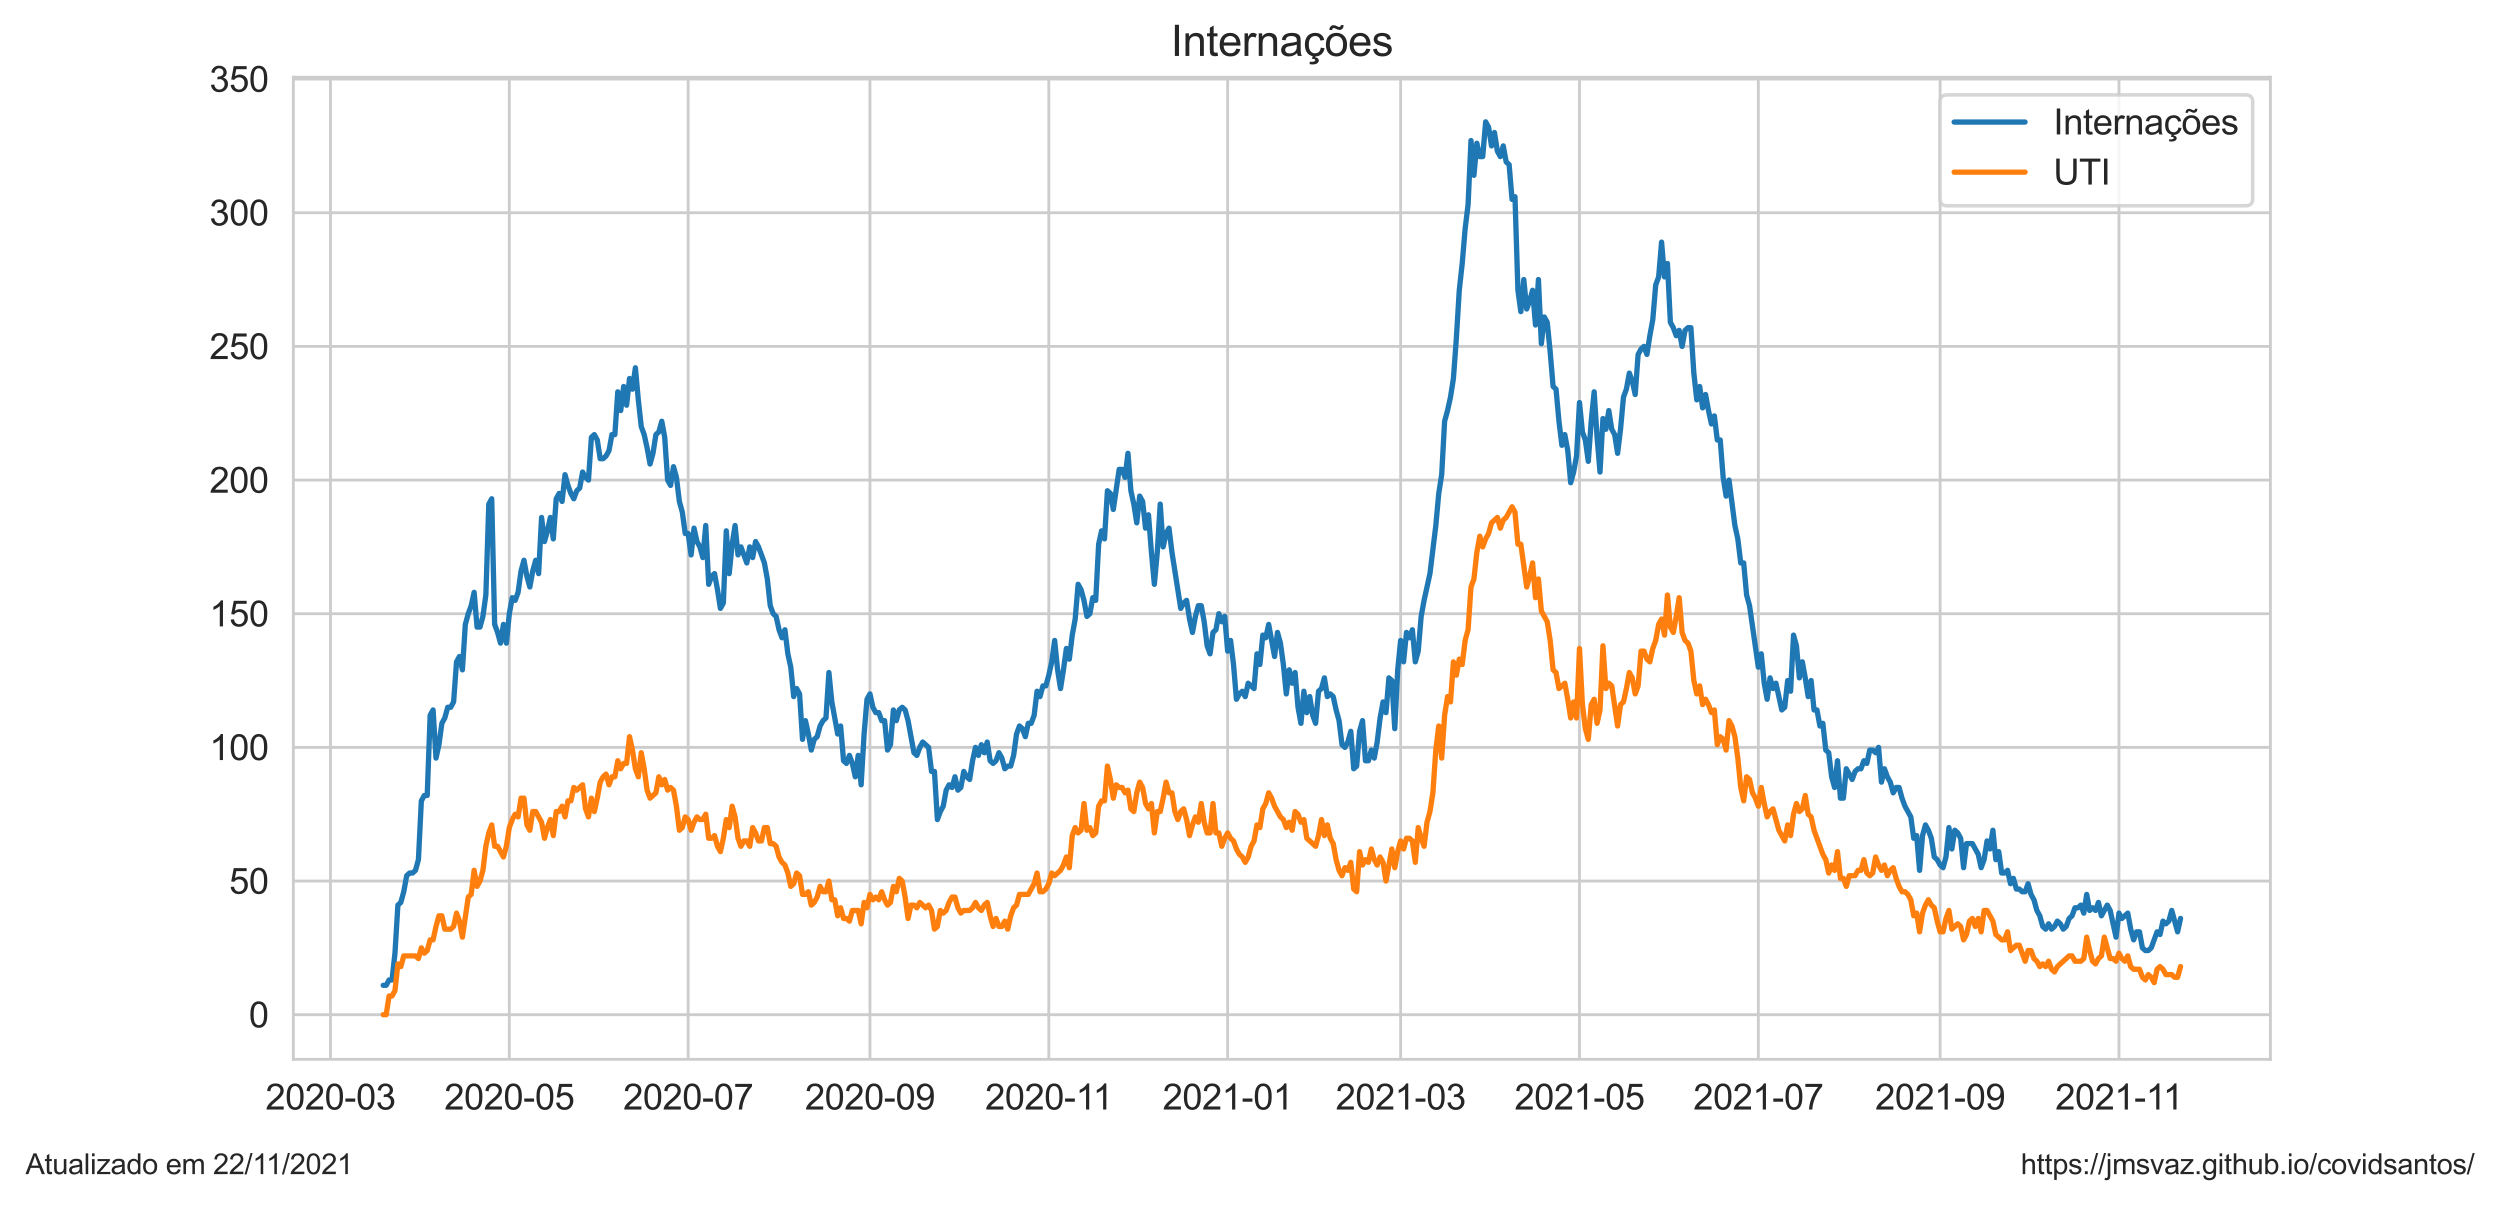 <?xml version="1.0" encoding="utf-8" standalone="no"?>
<!DOCTYPE svg PUBLIC "-//W3C//DTD SVG 1.1//EN"
  "http://www.w3.org/Graphics/SVG/1.1/DTD/svg11.dtd">
<svg height="340.273pt" version="1.1" viewBox="0 0 705.6 340.273" width="705.6pt" xmlns="http://www.w3.org/2000/svg" xmlns:xlink="http://www.w3.org/1999/xlink">
 <defs>
  <style type="text/css">*{stroke-linecap:butt;stroke-linejoin:round;}</style>
 </defs>
 <g id="figure_1">
  <g id="patch_1">
   <path d="M 0 340.273 
L 705.6 340.273 
L 705.6 0 
L 0 0 
z
" style="fill:#ffffff;"/>
  </g>
  <g id="axes_1">
   <g id="patch_2">
    <path d="M 82.8 298.989 
L 640.8 298.989 
L 640.8 21.789 
L 82.8 21.789 
z
" style="fill:#ffffff;"/>
   </g>
   <g id="matplotlib.axis_1">
    <g id="xtick_1">
     <g id="line2d_1">
      <path clip-path="url(#pf44358f0cf)" d="M 93.268 298.989 
L 93.268 21.789 
" style="fill:none;stroke:#cccccc;stroke-linecap:round;stroke-width:0.8;"/>
     </g>
     <g id="text_1">
      <!-- 2020-03 -->
      <g style="fill:#262626;" transform="translate(74.921 313.147)scale(0.1 -0.1)">
       <defs>
        <path d="M 3222 541 
L 3222 0 
L 194 0 
Q 188 203 259 391 
Q 375 700 629 1000 
Q 884 1300 1366 1694 
Q 2113 2306 2375 2664 
Q 2638 3022 2638 3341 
Q 2638 3675 2398 3904 
Q 2159 4134 1775 4134 
Q 1369 4134 1125 3890 
Q 881 3647 878 3216 
L 300 3275 
Q 359 3922 746 4261 
Q 1134 4600 1788 4600 
Q 2447 4600 2831 4234 
Q 3216 3869 3216 3328 
Q 3216 3053 3103 2787 
Q 2991 2522 2730 2228 
Q 2469 1934 1863 1422 
Q 1356 997 1212 845 
Q 1069 694 975 541 
L 3222 541 
z
" id="ArialMT-32" transform="scale(0.016)"/>
        <path d="M 266 2259 
Q 266 3072 433 3567 
Q 600 4063 929 4331 
Q 1259 4600 1759 4600 
Q 2128 4600 2406 4451 
Q 2684 4303 2865 4023 
Q 3047 3744 3150 3342 
Q 3253 2941 3253 2259 
Q 3253 1453 3087 958 
Q 2922 463 2592 192 
Q 2263 -78 1759 -78 
Q 1097 -78 719 397 
Q 266 969 266 2259 
z
M 844 2259 
Q 844 1131 1108 757 
Q 1372 384 1759 384 
Q 2147 384 2411 759 
Q 2675 1134 2675 2259 
Q 2675 3391 2411 3762 
Q 2147 4134 1753 4134 
Q 1366 4134 1134 3806 
Q 844 3388 844 2259 
z
" id="ArialMT-30" transform="scale(0.016)"/>
        <path d="M 203 1375 
L 203 1941 
L 1931 1941 
L 1931 1375 
L 203 1375 
z
" id="ArialMT-2d" transform="scale(0.016)"/>
        <path d="M 269 1209 
L 831 1284 
Q 928 806 1161 595 
Q 1394 384 1728 384 
Q 2125 384 2398 659 
Q 2672 934 2672 1341 
Q 2672 1728 2419 1979 
Q 2166 2231 1775 2231 
Q 1616 2231 1378 2169 
L 1441 2663 
Q 1497 2656 1531 2656 
Q 1891 2656 2178 2843 
Q 2466 3031 2466 3422 
Q 2466 3731 2256 3934 
Q 2047 4138 1716 4138 
Q 1388 4138 1169 3931 
Q 950 3725 888 3313 
L 325 3413 
Q 428 3978 793 4289 
Q 1159 4600 1703 4600 
Q 2078 4600 2393 4439 
Q 2709 4278 2876 4000 
Q 3044 3722 3044 3409 
Q 3044 3113 2884 2869 
Q 2725 2625 2413 2481 
Q 2819 2388 3044 2092 
Q 3269 1797 3269 1353 
Q 3269 753 2831 336 
Q 2394 -81 1725 -81 
Q 1122 -81 723 278 
Q 325 638 269 1209 
z
" id="ArialMT-33" transform="scale(0.016)"/>
       </defs>
       <use xlink:href="#ArialMT-32"/>
       <use x="55.615" xlink:href="#ArialMT-30"/>
       <use x="111.23" xlink:href="#ArialMT-32"/>
       <use x="166.846" xlink:href="#ArialMT-30"/>
       <use x="222.461" xlink:href="#ArialMT-2d"/>
       <use x="255.762" xlink:href="#ArialMT-30"/>
       <use x="311.377" xlink:href="#ArialMT-33"/>
      </g>
     </g>
    </g>
    <g id="xtick_2">
     <g id="line2d_2">
      <path clip-path="url(#pf44358f0cf)" d="M 143.747 298.989 
L 143.747 21.789 
" style="fill:none;stroke:#cccccc;stroke-linecap:round;stroke-width:0.8;"/>
     </g>
     <g id="text_2">
      <!-- 2020-05 -->
      <g style="fill:#262626;" transform="translate(125.4 313.147)scale(0.1 -0.1)">
       <defs>
        <path d="M 266 1200 
L 856 1250 
Q 922 819 1161 601 
Q 1400 384 1738 384 
Q 2144 384 2425 690 
Q 2706 997 2706 1503 
Q 2706 1984 2436 2262 
Q 2166 2541 1728 2541 
Q 1456 2541 1237 2417 
Q 1019 2294 894 2097 
L 366 2166 
L 809 4519 
L 3088 4519 
L 3088 3981 
L 1259 3981 
L 1013 2750 
Q 1425 3038 1878 3038 
Q 2478 3038 2890 2622 
Q 3303 2206 3303 1553 
Q 3303 931 2941 478 
Q 2500 -78 1738 -78 
Q 1113 -78 717 272 
Q 322 622 266 1200 
z
" id="ArialMT-35" transform="scale(0.016)"/>
       </defs>
       <use xlink:href="#ArialMT-32"/>
       <use x="55.615" xlink:href="#ArialMT-30"/>
       <use x="111.23" xlink:href="#ArialMT-32"/>
       <use x="166.846" xlink:href="#ArialMT-30"/>
       <use x="222.461" xlink:href="#ArialMT-2d"/>
       <use x="255.762" xlink:href="#ArialMT-30"/>
       <use x="311.377" xlink:href="#ArialMT-35"/>
      </g>
     </g>
    </g>
    <g id="xtick_3">
     <g id="line2d_3">
      <path clip-path="url(#pf44358f0cf)" d="M 194.226 298.989 
L 194.226 21.789 
" style="fill:none;stroke:#cccccc;stroke-linecap:round;stroke-width:0.8;"/>
     </g>
     <g id="text_3">
      <!-- 2020-07 -->
      <g style="fill:#262626;" transform="translate(175.879 313.147)scale(0.1 -0.1)">
       <defs>
        <path d="M 303 3981 
L 303 4522 
L 3269 4522 
L 3269 4084 
Q 2831 3619 2401 2847 
Q 1972 2075 1738 1259 
Q 1569 684 1522 0 
L 944 0 
Q 953 541 1156 1306 
Q 1359 2072 1739 2783 
Q 2119 3494 2547 3981 
L 303 3981 
z
" id="ArialMT-37" transform="scale(0.016)"/>
       </defs>
       <use xlink:href="#ArialMT-32"/>
       <use x="55.615" xlink:href="#ArialMT-30"/>
       <use x="111.23" xlink:href="#ArialMT-32"/>
       <use x="166.846" xlink:href="#ArialMT-30"/>
       <use x="222.461" xlink:href="#ArialMT-2d"/>
       <use x="255.762" xlink:href="#ArialMT-30"/>
       <use x="311.377" xlink:href="#ArialMT-37"/>
      </g>
     </g>
    </g>
    <g id="xtick_4">
     <g id="line2d_4">
      <path clip-path="url(#pf44358f0cf)" d="M 245.533 298.989 
L 245.533 21.789 
" style="fill:none;stroke:#cccccc;stroke-linecap:round;stroke-width:0.8;"/>
     </g>
     <g id="text_4">
      <!-- 2020-09 -->
      <g style="fill:#262626;" transform="translate(227.185 313.147)scale(0.1 -0.1)">
       <defs>
        <path d="M 350 1059 
L 891 1109 
Q 959 728 1153 556 
Q 1347 384 1650 384 
Q 1909 384 2104 503 
Q 2300 622 2425 820 
Q 2550 1019 2634 1356 
Q 2719 1694 2719 2044 
Q 2719 2081 2716 2156 
Q 2547 1888 2255 1720 
Q 1963 1553 1622 1553 
Q 1053 1553 659 1965 
Q 266 2378 266 3053 
Q 266 3750 677 4175 
Q 1088 4600 1706 4600 
Q 2153 4600 2523 4359 
Q 2894 4119 3086 3673 
Q 3278 3228 3278 2384 
Q 3278 1506 3087 986 
Q 2897 466 2520 194 
Q 2144 -78 1638 -78 
Q 1100 -78 759 220 
Q 419 519 350 1059 
z
M 2653 3081 
Q 2653 3566 2395 3850 
Q 2138 4134 1775 4134 
Q 1400 4134 1122 3828 
Q 844 3522 844 3034 
Q 844 2597 1108 2323 
Q 1372 2050 1759 2050 
Q 2150 2050 2401 2323 
Q 2653 2597 2653 3081 
z
" id="ArialMT-39" transform="scale(0.016)"/>
       </defs>
       <use xlink:href="#ArialMT-32"/>
       <use x="55.615" xlink:href="#ArialMT-30"/>
       <use x="111.23" xlink:href="#ArialMT-32"/>
       <use x="166.846" xlink:href="#ArialMT-30"/>
       <use x="222.461" xlink:href="#ArialMT-2d"/>
       <use x="255.762" xlink:href="#ArialMT-30"/>
       <use x="311.377" xlink:href="#ArialMT-39"/>
      </g>
     </g>
    </g>
    <g id="xtick_5">
     <g id="line2d_5">
      <path clip-path="url(#pf44358f0cf)" d="M 296.012 298.989 
L 296.012 21.789 
" style="fill:none;stroke:#cccccc;stroke-linecap:round;stroke-width:0.8;"/>
     </g>
     <g id="text_5">
      <!-- 2020-11 -->
      <g style="fill:#262626;" transform="translate(278.033 313.147)scale(0.1 -0.1)">
       <defs>
        <path d="M 2384 0 
L 1822 0 
L 1822 3584 
Q 1619 3391 1289 3197 
Q 959 3003 697 2906 
L 697 3450 
Q 1169 3672 1522 3987 
Q 1875 4303 2022 4600 
L 2384 4600 
L 2384 0 
z
" id="ArialMT-31" transform="scale(0.016)"/>
       </defs>
       <use xlink:href="#ArialMT-32"/>
       <use x="55.615" xlink:href="#ArialMT-30"/>
       <use x="111.23" xlink:href="#ArialMT-32"/>
       <use x="166.846" xlink:href="#ArialMT-30"/>
       <use x="222.461" xlink:href="#ArialMT-2d"/>
       <use x="255.762" xlink:href="#ArialMT-31"/>
       <use x="304.002" xlink:href="#ArialMT-31"/>
      </g>
     </g>
    </g>
    <g id="xtick_6">
     <g id="line2d_6">
      <path clip-path="url(#pf44358f0cf)" d="M 346.491 298.989 
L 346.491 21.789 
" style="fill:none;stroke:#cccccc;stroke-linecap:round;stroke-width:0.8;"/>
     </g>
     <g id="text_6">
      <!-- 2021-01 -->
      <g style="fill:#262626;" transform="translate(328.143 313.147)scale(0.1 -0.1)">
       <use xlink:href="#ArialMT-32"/>
       <use x="55.615" xlink:href="#ArialMT-30"/>
       <use x="111.23" xlink:href="#ArialMT-32"/>
       <use x="166.846" xlink:href="#ArialMT-31"/>
       <use x="222.461" xlink:href="#ArialMT-2d"/>
       <use x="255.762" xlink:href="#ArialMT-30"/>
       <use x="311.377" xlink:href="#ArialMT-31"/>
      </g>
     </g>
    </g>
    <g id="xtick_7">
     <g id="line2d_7">
      <path clip-path="url(#pf44358f0cf)" d="M 395.315 298.989 
L 395.315 21.789 
" style="fill:none;stroke:#cccccc;stroke-linecap:round;stroke-width:0.8;"/>
     </g>
     <g id="text_7">
      <!-- 2021-03 -->
      <g style="fill:#262626;" transform="translate(376.967 313.147)scale(0.1 -0.1)">
       <use xlink:href="#ArialMT-32"/>
       <use x="55.615" xlink:href="#ArialMT-30"/>
       <use x="111.23" xlink:href="#ArialMT-32"/>
       <use x="166.846" xlink:href="#ArialMT-31"/>
       <use x="222.461" xlink:href="#ArialMT-2d"/>
       <use x="255.762" xlink:href="#ArialMT-30"/>
       <use x="311.377" xlink:href="#ArialMT-33"/>
      </g>
     </g>
    </g>
    <g id="xtick_8">
     <g id="line2d_8">
      <path clip-path="url(#pf44358f0cf)" d="M 445.794 298.989 
L 445.794 21.789 
" style="fill:none;stroke:#cccccc;stroke-linecap:round;stroke-width:0.8;"/>
     </g>
     <g id="text_8">
      <!-- 2021-05 -->
      <g style="fill:#262626;" transform="translate(427.446 313.147)scale(0.1 -0.1)">
       <use xlink:href="#ArialMT-32"/>
       <use x="55.615" xlink:href="#ArialMT-30"/>
       <use x="111.23" xlink:href="#ArialMT-32"/>
       <use x="166.846" xlink:href="#ArialMT-31"/>
       <use x="222.461" xlink:href="#ArialMT-2d"/>
       <use x="255.762" xlink:href="#ArialMT-30"/>
       <use x="311.377" xlink:href="#ArialMT-35"/>
      </g>
     </g>
    </g>
    <g id="xtick_9">
     <g id="line2d_9">
      <path clip-path="url(#pf44358f0cf)" d="M 496.273 298.989 
L 496.273 21.789 
" style="fill:none;stroke:#cccccc;stroke-linecap:round;stroke-width:0.8;"/>
     </g>
     <g id="text_9">
      <!-- 2021-07 -->
      <g style="fill:#262626;" transform="translate(477.925 313.147)scale(0.1 -0.1)">
       <use xlink:href="#ArialMT-32"/>
       <use x="55.615" xlink:href="#ArialMT-30"/>
       <use x="111.23" xlink:href="#ArialMT-32"/>
       <use x="166.846" xlink:href="#ArialMT-31"/>
       <use x="222.461" xlink:href="#ArialMT-2d"/>
       <use x="255.762" xlink:href="#ArialMT-30"/>
       <use x="311.377" xlink:href="#ArialMT-37"/>
      </g>
     </g>
    </g>
    <g id="xtick_10">
     <g id="line2d_10">
      <path clip-path="url(#pf44358f0cf)" d="M 547.579 298.989 
L 547.579 21.789 
" style="fill:none;stroke:#cccccc;stroke-linecap:round;stroke-width:0.8;"/>
     </g>
     <g id="text_10">
      <!-- 2021-09 -->
      <g style="fill:#262626;" transform="translate(529.232 313.147)scale(0.1 -0.1)">
       <use xlink:href="#ArialMT-32"/>
       <use x="55.615" xlink:href="#ArialMT-30"/>
       <use x="111.23" xlink:href="#ArialMT-32"/>
       <use x="166.846" xlink:href="#ArialMT-31"/>
       <use x="222.461" xlink:href="#ArialMT-2d"/>
       <use x="255.762" xlink:href="#ArialMT-30"/>
       <use x="311.377" xlink:href="#ArialMT-39"/>
      </g>
     </g>
    </g>
    <g id="xtick_11">
     <g id="line2d_11">
      <path clip-path="url(#pf44358f0cf)" d="M 598.058 298.989 
L 598.058 21.789 
" style="fill:none;stroke:#cccccc;stroke-linecap:round;stroke-width:0.8;"/>
     </g>
     <g id="text_11">
      <!-- 2021-11 -->
      <g style="fill:#262626;" transform="translate(580.079 313.147)scale(0.1 -0.1)">
       <use xlink:href="#ArialMT-32"/>
       <use x="55.615" xlink:href="#ArialMT-30"/>
       <use x="111.23" xlink:href="#ArialMT-32"/>
       <use x="166.846" xlink:href="#ArialMT-31"/>
       <use x="222.461" xlink:href="#ArialMT-2d"/>
       <use x="255.762" xlink:href="#ArialMT-31"/>
       <use x="304.002" xlink:href="#ArialMT-31"/>
      </g>
     </g>
    </g>
   </g>
   <g id="matplotlib.axis_2">
    <g id="ytick_1">
     <g id="line2d_12">
      <path clip-path="url(#pf44358f0cf)" d="M 82.8 286.389 
L 640.8 286.389 
" style="fill:none;stroke:#cccccc;stroke-linecap:round;stroke-width:0.8;"/>
     </g>
     <g id="text_12">
      <!-- 0 -->
      <g style="fill:#262626;" transform="translate(70.239 289.968)scale(0.1 -0.1)">
       <use xlink:href="#ArialMT-30"/>
      </g>
     </g>
    </g>
    <g id="ytick_2">
     <g id="line2d_13">
      <path clip-path="url(#pf44358f0cf)" d="M 82.8 248.665 
L 640.8 248.665 
" style="fill:none;stroke:#cccccc;stroke-linecap:round;stroke-width:0.8;"/>
     </g>
     <g id="text_13">
      <!-- 50 -->
      <g style="fill:#262626;" transform="translate(64.678 252.244)scale(0.1 -0.1)">
       <use xlink:href="#ArialMT-35"/>
       <use x="55.615" xlink:href="#ArialMT-30"/>
      </g>
     </g>
    </g>
    <g id="ytick_3">
     <g id="line2d_14">
      <path clip-path="url(#pf44358f0cf)" d="M 82.8 210.94 
L 640.8 210.94 
" style="fill:none;stroke:#cccccc;stroke-linecap:round;stroke-width:0.8;"/>
     </g>
     <g id="text_14">
      <!-- 100 -->
      <g style="fill:#262626;" transform="translate(59.117 214.519)scale(0.1 -0.1)">
       <use xlink:href="#ArialMT-31"/>
       <use x="55.615" xlink:href="#ArialMT-30"/>
       <use x="111.23" xlink:href="#ArialMT-30"/>
      </g>
     </g>
    </g>
    <g id="ytick_4">
     <g id="line2d_15">
      <path clip-path="url(#pf44358f0cf)" d="M 82.8 173.216 
L 640.8 173.216 
" style="fill:none;stroke:#cccccc;stroke-linecap:round;stroke-width:0.8;"/>
     </g>
     <g id="text_15">
      <!-- 150 -->
      <g style="fill:#262626;" transform="translate(59.117 176.795)scale(0.1 -0.1)">
       <use xlink:href="#ArialMT-31"/>
       <use x="55.615" xlink:href="#ArialMT-35"/>
       <use x="111.23" xlink:href="#ArialMT-30"/>
      </g>
     </g>
    </g>
    <g id="ytick_5">
     <g id="line2d_16">
      <path clip-path="url(#pf44358f0cf)" d="M 82.8 135.491 
L 640.8 135.491 
" style="fill:none;stroke:#cccccc;stroke-linecap:round;stroke-width:0.8;"/>
     </g>
     <g id="text_16">
      <!-- 200 -->
      <g style="fill:#262626;" transform="translate(59.117 139.07)scale(0.1 -0.1)">
       <use xlink:href="#ArialMT-32"/>
       <use x="55.615" xlink:href="#ArialMT-30"/>
       <use x="111.23" xlink:href="#ArialMT-30"/>
      </g>
     </g>
    </g>
    <g id="ytick_6">
     <g id="line2d_17">
      <path clip-path="url(#pf44358f0cf)" d="M 82.8 97.767 
L 640.8 97.767 
" style="fill:none;stroke:#cccccc;stroke-linecap:round;stroke-width:0.8;"/>
     </g>
     <g id="text_17">
      <!-- 250 -->
      <g style="fill:#262626;" transform="translate(59.117 101.346)scale(0.1 -0.1)">
       <use xlink:href="#ArialMT-32"/>
       <use x="55.615" xlink:href="#ArialMT-35"/>
       <use x="111.23" xlink:href="#ArialMT-30"/>
      </g>
     </g>
    </g>
    <g id="ytick_7">
     <g id="line2d_18">
      <path clip-path="url(#pf44358f0cf)" d="M 82.8 60.042 
L 640.8 60.042 
" style="fill:none;stroke:#cccccc;stroke-linecap:round;stroke-width:0.8;"/>
     </g>
     <g id="text_18">
      <!-- 300 -->
      <g style="fill:#262626;" transform="translate(59.117 63.621)scale(0.1 -0.1)">
       <use xlink:href="#ArialMT-33"/>
       <use x="55.615" xlink:href="#ArialMT-30"/>
       <use x="111.23" xlink:href="#ArialMT-30"/>
      </g>
     </g>
    </g>
    <g id="ytick_8">
     <g id="line2d_19">
      <path clip-path="url(#pf44358f0cf)" d="M 82.8 22.318 
L 640.8 22.318 
" style="fill:none;stroke:#cccccc;stroke-linecap:round;stroke-width:0.8;"/>
     </g>
     <g id="text_19">
      <!-- 350 -->
      <g style="fill:#262626;" transform="translate(59.117 25.896)scale(0.1 -0.1)">
       <use xlink:href="#ArialMT-33"/>
       <use x="55.615" xlink:href="#ArialMT-35"/>
       <use x="111.23" xlink:href="#ArialMT-30"/>
      </g>
     </g>
    </g>
   </g>
   <g id="line2d_20">
    <path clip-path="url(#pf44358f0cf)" d="M 108.164 278.09 
L 108.991 278.09 
L 109.819 276.581 
L 110.646 276.581 
L 111.474 269.036 
L 112.301 255.455 
L 113.129 254.701 
L 113.956 251.683 
L 114.784 247.156 
L 115.611 246.401 
L 116.439 246.401 
L 117.266 245.647 
L 118.094 242.629 
L 118.921 226.03 
L 119.749 224.521 
L 120.577 224.521 
L 121.404 201.886 
L 122.232 200.377 
L 123.059 213.958 
L 123.887 210.186 
L 124.714 204.15 
L 125.542 202.641 
L 126.369 199.623 
L 127.197 199.623 
L 128.024 198.114 
L 128.852 186.797 
L 129.679 185.288 
L 130.507 189.06 
L 131.334 176.234 
L 132.162 173.216 
L 132.989 170.952 
L 133.817 167.18 
L 134.644 176.988 
L 135.472 176.988 
L 136.299 173.97 
L 137.127 167.934 
L 137.955 142.282 
L 138.782 140.773 
L 139.61 176.234 
L 140.437 178.497 
L 141.265 181.515 
L 142.092 176.234 
L 142.92 181.515 
L 143.747 173.216 
L 144.575 168.689 
L 145.402 169.443 
L 146.23 167.18 
L 147.057 161.144 
L 147.885 158.126 
L 148.712 162.653 
L 149.54 165.671 
L 150.367 161.144 
L 151.195 158.126 
L 152.022 161.898 
L 152.85 146.054 
L 153.678 152.844 
L 154.505 149.827 
L 155.333 146.054 
L 156.16 152.09 
L 156.988 140.773 
L 157.815 139.264 
L 158.643 141.527 
L 159.47 133.982 
L 160.298 137 
L 161.125 139.264 
L 161.953 140.773 
L 162.78 138.509 
L 163.608 137.755 
L 164.435 133.228 
L 165.263 134.737 
L 166.09 135.491 
L 166.918 123.419 
L 167.745 122.665 
L 168.573 124.174 
L 169.4 129.455 
L 170.228 129.455 
L 171.056 128.701 
L 171.883 127.192 
L 172.711 122.665 
L 173.538 122.665 
L 174.366 110.593 
L 175.193 115.874 
L 176.021 109.084 
L 176.848 114.365 
L 177.676 106.821 
L 178.503 109.838 
L 179.331 103.803 
L 180.158 112.856 
L 180.986 120.401 
L 181.813 122.665 
L 182.641 126.437 
L 183.468 130.964 
L 184.296 127.946 
L 185.123 122.665 
L 185.951 121.91 
L 186.778 118.892 
L 187.606 123.419 
L 188.434 135.491 
L 189.261 137 
L 190.089 131.719 
L 190.916 134.737 
L 191.744 141.527 
L 192.571 144.545 
L 193.399 150.581 
L 194.226 150.581 
L 195.054 156.617 
L 195.881 149.072 
L 196.709 152.844 
L 197.536 154.353 
L 198.364 157.371 
L 199.191 148.318 
L 200.019 164.916 
L 200.846 162.653 
L 201.674 161.898 
L 202.501 166.425 
L 203.329 171.707 
L 204.157 170.198 
L 204.984 149.827 
L 205.812 161.898 
L 206.639 153.599 
L 207.467 148.318 
L 208.294 156.617 
L 209.122 154.353 
L 210.777 158.88 
L 211.604 154.353 
L 212.432 157.371 
L 213.259 152.844 
L 214.087 154.353 
L 215.742 158.88 
L 216.569 163.407 
L 217.397 170.952 
L 218.224 173.216 
L 219.052 173.97 
L 219.879 177.743 
L 220.707 180.006 
L 221.535 177.743 
L 222.362 184.533 
L 223.19 188.306 
L 224.017 196.605 
L 224.845 194.341 
L 225.672 195.85 
L 226.5 208.677 
L 227.327 203.395 
L 228.155 207.168 
L 228.982 211.695 
L 229.81 208.677 
L 230.637 207.922 
L 231.465 204.904 
L 232.292 203.395 
L 233.12 202.641 
L 233.947 189.815 
L 234.775 198.114 
L 236.43 207.168 
L 237.258 204.904 
L 238.085 214.713 
L 238.913 215.467 
L 239.74 213.204 
L 240.568 215.467 
L 241.395 219.24 
L 242.223 213.204 
L 243.05 221.503 
L 243.878 207.168 
L 244.705 197.359 
L 245.533 195.85 
L 246.36 199.623 
L 247.188 201.132 
L 248.015 201.132 
L 248.843 203.395 
L 249.67 203.395 
L 250.498 211.695 
L 251.325 210.186 
L 252.153 200.377 
L 252.98 203.395 
L 253.808 200.377 
L 254.636 199.623 
L 255.463 200.377 
L 256.291 203.395 
L 257.946 212.449 
L 258.773 213.204 
L 259.601 210.94 
L 260.428 209.431 
L 262.083 210.94 
L 262.911 217.731 
L 263.738 217.731 
L 264.566 231.312 
L 265.393 229.048 
L 266.221 227.539 
L 267.048 223.012 
L 267.876 221.503 
L 268.703 222.258 
L 269.531 219.24 
L 270.359 223.012 
L 271.186 222.258 
L 272.014 217.731 
L 272.841 219.24 
L 273.669 219.994 
L 274.496 214.713 
L 275.324 210.94 
L 276.151 213.204 
L 276.979 210.186 
L 277.806 212.449 
L 278.634 209.431 
L 279.461 214.713 
L 280.289 215.467 
L 281.116 214.713 
L 281.944 212.449 
L 282.771 213.958 
L 283.599 216.976 
L 284.426 216.222 
L 285.254 216.222 
L 286.081 213.204 
L 286.909 207.168 
L 287.737 204.904 
L 288.564 205.659 
L 289.392 207.922 
L 290.219 204.15 
L 291.047 204.15 
L 291.874 201.886 
L 292.702 195.096 
L 293.529 196.605 
L 294.357 193.587 
L 295.184 193.587 
L 296.012 190.569 
L 296.839 186.797 
L 297.667 180.761 
L 298.494 189.06 
L 299.322 194.341 
L 300.149 189.06 
L 300.977 183.024 
L 301.804 186.042 
L 302.632 179.252 
L 303.459 174.725 
L 304.287 164.916 
L 305.115 166.425 
L 305.942 169.443 
L 306.77 173.97 
L 307.597 173.216 
L 308.425 168.689 
L 309.252 169.443 
L 310.08 153.599 
L 310.907 149.827 
L 311.735 152.09 
L 312.562 138.509 
L 313.39 139.264 
L 314.217 143.791 
L 315.872 132.473 
L 316.7 132.473 
L 317.527 134.737 
L 318.355 127.946 
L 319.182 138.509 
L 320.01 142.282 
L 320.838 147.563 
L 321.665 140.018 
L 322.493 141.527 
L 323.32 149.072 
L 324.148 145.3 
L 324.975 155.862 
L 325.803 164.916 
L 326.63 155.862 
L 327.458 142.282 
L 328.285 154.353 
L 329.113 150.581 
L 329.94 149.072 
L 330.768 155.862 
L 333.25 171.707 
L 334.078 170.198 
L 334.905 169.443 
L 335.733 174.725 
L 336.56 178.497 
L 337.388 173.97 
L 338.216 170.952 
L 339.043 170.952 
L 339.871 175.479 
L 340.698 182.27 
L 341.526 184.533 
L 342.353 178.497 
L 343.181 177.743 
L 344.008 173.216 
L 344.836 175.479 
L 345.663 173.97 
L 346.491 183.779 
L 347.318 180.761 
L 348.146 187.551 
L 348.973 197.359 
L 349.801 195.85 
L 350.628 195.096 
L 351.456 196.605 
L 352.283 192.832 
L 353.939 194.341 
L 354.766 184.533 
L 355.594 187.551 
L 356.421 179.252 
L 357.249 180.006 
L 358.076 176.234 
L 359.731 185.288 
L 360.559 178.497 
L 361.386 181.515 
L 362.214 187.551 
L 363.041 195.85 
L 363.869 189.06 
L 364.696 192.832 
L 365.524 189.815 
L 366.351 199.623 
L 367.179 204.15 
L 368.006 195.096 
L 368.834 201.132 
L 369.661 196.605 
L 370.489 201.886 
L 371.317 204.15 
L 372.144 195.096 
L 372.972 194.341 
L 373.799 191.324 
L 374.627 196.605 
L 375.454 195.85 
L 376.282 196.605 
L 377.109 200.377 
L 377.937 203.395 
L 378.764 210.186 
L 379.592 210.94 
L 380.419 209.431 
L 381.247 206.413 
L 382.074 216.976 
L 382.902 216.222 
L 383.729 206.413 
L 384.557 203.395 
L 385.384 214.713 
L 386.212 214.713 
L 387.04 211.695 
L 387.867 213.958 
L 388.695 209.431 
L 389.522 202.641 
L 390.35 198.114 
L 391.177 201.132 
L 392.005 191.324 
L 392.832 192.078 
L 393.66 205.659 
L 394.487 189.06 
L 395.315 180.761 
L 396.142 186.797 
L 396.97 178.497 
L 397.797 180.006 
L 398.625 177.743 
L 399.452 186.797 
L 400.28 183.779 
L 401.107 173.97 
L 401.935 169.443 
L 403.59 161.898 
L 405.245 148.318 
L 406.073 139.264 
L 406.9 133.982 
L 407.728 118.892 
L 408.555 115.874 
L 409.383 112.102 
L 410.21 106.821 
L 411.038 95.503 
L 411.865 81.922 
L 412.693 74.377 
L 413.52 64.569 
L 414.348 57.779 
L 415.175 39.671 
L 416.003 49.479 
L 416.83 40.425 
L 417.658 44.198 
L 418.485 44.198 
L 419.313 34.389 
L 420.141 35.898 
L 420.968 41.18 
L 421.796 37.407 
L 422.623 42.689 
L 423.451 44.198 
L 424.278 41.18 
L 425.106 45.707 
L 425.933 46.461 
L 426.761 56.27 
L 427.588 55.515 
L 428.416 81.922 
L 429.243 87.958 
L 430.071 78.904 
L 430.898 87.204 
L 431.726 84.94 
L 432.553 81.922 
L 433.381 91.731 
L 434.208 78.904 
L 435.036 97.012 
L 435.863 89.467 
L 436.691 90.976 
L 437.519 99.276 
L 438.346 109.084 
L 439.174 109.838 
L 440.001 118.892 
L 440.829 125.683 
L 441.656 122.665 
L 442.484 127.192 
L 443.311 136.246 
L 444.139 133.228 
L 444.966 128.701 
L 445.794 113.611 
L 446.621 121.91 
L 447.449 124.174 
L 448.276 130.21 
L 449.104 118.892 
L 449.931 110.593 
L 450.759 123.419 
L 451.586 133.228 
L 452.414 118.138 
L 453.241 121.156 
L 454.069 115.874 
L 454.897 121.156 
L 455.724 122.665 
L 456.552 127.946 
L 457.379 121.156 
L 458.207 112.102 
L 459.034 109.838 
L 459.862 105.312 
L 460.689 107.575 
L 461.517 111.347 
L 462.344 100.03 
L 463.172 98.521 
L 463.999 97.767 
L 464.827 100.03 
L 465.654 94.749 
L 466.482 90.222 
L 467.309 80.413 
L 468.137 78.15 
L 468.964 68.341 
L 469.792 78.15 
L 470.62 74.377 
L 471.447 90.976 
L 472.275 92.485 
L 473.102 94.749 
L 473.93 93.24 
L 474.757 97.767 
L 475.585 93.24 
L 476.412 92.485 
L 477.24 92.485 
L 478.067 105.312 
L 478.895 112.856 
L 479.722 109.084 
L 480.55 115.12 
L 481.377 111.347 
L 482.205 115.874 
L 483.032 119.647 
L 483.86 117.383 
L 484.687 124.174 
L 485.515 124.174 
L 486.342 134.737 
L 487.17 140.018 
L 487.998 135.491 
L 489.653 148.318 
L 490.48 152.09 
L 491.308 158.88 
L 492.135 158.88 
L 492.963 167.934 
L 493.79 170.952 
L 496.273 188.306 
L 497.1 184.533 
L 497.928 192.832 
L 498.755 197.359 
L 499.583 191.324 
L 500.41 194.341 
L 501.238 192.832 
L 502.893 200.377 
L 503.721 199.623 
L 504.548 192.078 
L 505.376 195.096 
L 506.203 179.252 
L 507.031 182.27 
L 507.858 191.324 
L 508.686 186.797 
L 509.513 191.324 
L 510.341 196.605 
L 511.168 192.078 
L 511.996 200.377 
L 512.823 200.377 
L 513.651 204.904 
L 514.478 204.15 
L 515.306 211.695 
L 516.133 212.449 
L 516.961 219.24 
L 517.788 222.258 
L 518.616 214.713 
L 519.443 225.276 
L 520.271 225.276 
L 521.099 216.976 
L 522.754 219.994 
L 523.581 217.731 
L 524.409 216.976 
L 525.236 216.976 
L 526.064 214.713 
L 526.891 215.467 
L 527.719 211.695 
L 528.546 211.695 
L 529.374 212.449 
L 530.201 210.94 
L 531.029 220.749 
L 531.856 216.976 
L 532.684 219.24 
L 533.511 220.749 
L 534.339 223.767 
L 535.166 222.258 
L 535.994 222.258 
L 536.822 225.276 
L 537.649 227.539 
L 539.304 230.557 
L 540.132 236.593 
L 540.959 235.838 
L 541.787 245.647 
L 542.614 235.838 
L 543.442 232.821 
L 544.269 234.329 
L 545.097 236.593 
L 545.924 241.874 
L 546.752 242.629 
L 547.579 244.138 
L 548.407 244.892 
L 549.234 241.874 
L 550.062 233.575 
L 550.889 239.611 
L 551.717 234.329 
L 552.544 235.084 
L 553.372 236.593 
L 554.2 244.892 
L 555.027 238.102 
L 556.682 238.102 
L 558.337 241.12 
L 559.165 244.892 
L 559.992 242.629 
L 560.82 237.347 
L 561.647 239.611 
L 562.475 234.329 
L 563.302 242.629 
L 564.13 240.365 
L 564.957 246.401 
L 565.785 246.401 
L 566.612 245.647 
L 567.44 249.419 
L 568.267 247.91 
L 569.095 250.928 
L 569.922 250.928 
L 570.75 251.683 
L 571.578 251.683 
L 572.405 249.419 
L 573.233 252.437 
L 574.06 253.946 
L 574.888 256.964 
L 575.715 258.473 
L 576.543 261.491 
L 577.37 262.246 
L 578.198 260.737 
L 579.025 262.246 
L 579.853 261.491 
L 580.68 259.982 
L 581.508 260.737 
L 582.335 262.246 
L 583.163 261.491 
L 583.99 259.228 
L 584.818 258.473 
L 585.645 256.21 
L 586.473 256.21 
L 587.301 255.455 
L 588.128 257.719 
L 588.956 252.437 
L 589.783 256.964 
L 590.611 256.21 
L 591.438 256.964 
L 592.266 254.701 
L 593.093 258.473 
L 594.748 255.455 
L 595.576 256.964 
L 597.231 264.509 
L 598.058 257.719 
L 598.886 259.228 
L 600.541 257.719 
L 601.368 262.246 
L 602.196 265.264 
L 603.023 263 
L 603.851 263 
L 604.679 267.527 
L 605.506 268.282 
L 606.334 268.282 
L 607.161 267.527 
L 608.816 263 
L 609.644 263.755 
L 610.471 259.982 
L 611.299 260.737 
L 612.126 259.982 
L 612.954 256.964 
L 614.609 263 
L 615.436 259.228 
L 615.436 259.228 
" style="fill:none;stroke:#1f77b4;stroke-linecap:round;stroke-width:1.5;"/>
   </g>
   <g id="line2d_21">
    <path clip-path="url(#pf44358f0cf)" d="M 108.164 286.389 
L 108.991 286.389 
L 109.819 281.108 
L 110.646 281.108 
L 111.474 279.599 
L 112.301 272.054 
L 113.129 272.809 
L 113.956 269.791 
L 117.266 269.791 
L 118.094 270.545 
L 118.921 267.527 
L 119.749 269.036 
L 120.577 268.282 
L 121.404 265.264 
L 122.232 265.264 
L 123.059 261.491 
L 123.887 258.473 
L 124.714 258.473 
L 125.542 262.246 
L 127.197 262.246 
L 128.024 261.491 
L 128.852 257.719 
L 129.679 259.982 
L 130.507 264.509 
L 132.162 253.192 
L 132.989 252.437 
L 133.817 245.647 
L 134.644 250.174 
L 135.472 248.665 
L 136.299 245.647 
L 137.127 238.856 
L 137.955 235.084 
L 138.782 232.821 
L 139.61 238.856 
L 140.437 238.856 
L 142.092 241.874 
L 142.92 238.856 
L 143.747 233.575 
L 144.575 231.312 
L 145.402 229.803 
L 146.23 230.557 
L 147.057 225.276 
L 147.885 225.276 
L 148.712 232.821 
L 149.54 234.329 
L 150.367 229.048 
L 151.195 229.048 
L 152.85 232.066 
L 153.678 236.593 
L 154.505 233.575 
L 155.333 231.312 
L 156.16 235.838 
L 156.988 229.048 
L 157.815 229.048 
L 158.643 227.539 
L 159.47 230.557 
L 160.298 226.03 
L 161.125 226.03 
L 161.953 222.258 
L 162.78 223.012 
L 164.435 221.503 
L 165.263 228.294 
L 166.09 230.557 
L 166.918 225.276 
L 167.745 229.048 
L 168.573 225.276 
L 169.4 220.749 
L 170.228 219.24 
L 171.056 218.485 
L 171.883 221.503 
L 172.711 219.24 
L 173.538 219.24 
L 174.366 214.713 
L 175.193 216.976 
L 176.021 215.467 
L 176.848 215.467 
L 177.676 207.922 
L 178.503 211.695 
L 179.331 216.976 
L 180.158 219.24 
L 180.986 212.449 
L 181.813 216.976 
L 182.641 223.012 
L 183.468 225.276 
L 185.123 223.767 
L 185.951 219.24 
L 186.778 221.503 
L 187.606 219.994 
L 188.434 223.012 
L 189.261 222.258 
L 190.089 223.012 
L 190.916 227.539 
L 191.744 234.329 
L 192.571 233.575 
L 193.399 230.557 
L 194.226 231.312 
L 195.054 234.329 
L 195.881 232.066 
L 196.709 230.557 
L 197.536 231.312 
L 198.364 231.312 
L 199.191 229.803 
L 200.019 236.593 
L 200.846 236.593 
L 201.674 235.838 
L 202.501 238.856 
L 203.329 240.365 
L 204.157 236.593 
L 204.984 231.312 
L 205.812 233.575 
L 206.639 227.539 
L 207.467 230.557 
L 208.294 236.593 
L 209.122 238.856 
L 209.949 237.347 
L 210.777 237.347 
L 211.604 238.856 
L 212.432 233.575 
L 213.259 235.084 
L 214.087 237.347 
L 214.914 237.347 
L 215.742 233.575 
L 216.569 233.575 
L 217.397 238.102 
L 218.224 238.102 
L 219.052 238.856 
L 219.879 241.874 
L 220.707 243.383 
L 221.535 244.138 
L 222.362 246.401 
L 223.19 250.174 
L 224.017 249.419 
L 224.845 246.401 
L 225.672 247.156 
L 226.5 252.437 
L 227.327 252.437 
L 228.155 251.683 
L 228.982 255.455 
L 229.81 254.701 
L 230.637 253.192 
L 231.465 250.174 
L 232.292 251.683 
L 233.12 251.683 
L 233.947 248.665 
L 234.775 253.946 
L 235.602 253.946 
L 236.43 258.473 
L 237.258 256.21 
L 238.085 259.228 
L 238.913 259.228 
L 239.74 259.982 
L 240.568 256.964 
L 242.223 256.964 
L 243.05 260.737 
L 243.878 254.701 
L 244.705 256.21 
L 245.533 252.437 
L 246.36 253.946 
L 247.188 253.192 
L 248.015 253.946 
L 248.843 251.683 
L 249.67 253.946 
L 250.498 255.455 
L 251.325 254.701 
L 252.153 250.174 
L 252.98 251.683 
L 253.808 247.91 
L 254.636 248.665 
L 255.463 253.192 
L 256.291 259.228 
L 257.118 255.455 
L 257.946 255.455 
L 258.773 256.21 
L 259.601 254.701 
L 261.256 256.21 
L 262.083 255.455 
L 262.911 256.964 
L 263.738 262.246 
L 264.566 261.491 
L 265.393 256.964 
L 266.221 257.719 
L 267.048 256.964 
L 267.876 254.701 
L 268.703 253.192 
L 269.531 253.192 
L 270.359 256.21 
L 271.186 257.719 
L 272.014 256.964 
L 273.669 256.964 
L 274.496 256.21 
L 275.324 254.701 
L 276.151 256.21 
L 276.979 256.964 
L 277.806 255.455 
L 278.634 254.701 
L 279.461 258.473 
L 280.289 261.491 
L 281.116 259.228 
L 281.944 261.491 
L 282.771 261.491 
L 283.599 259.982 
L 284.426 262.246 
L 285.254 258.473 
L 286.081 256.21 
L 286.909 255.455 
L 287.737 252.437 
L 290.219 252.437 
L 291.874 249.419 
L 292.702 246.401 
L 293.529 251.683 
L 294.357 251.683 
L 295.184 250.928 
L 296.012 249.419 
L 296.839 246.401 
L 297.667 247.156 
L 299.322 245.647 
L 300.149 244.138 
L 300.977 241.874 
L 301.804 244.892 
L 302.632 235.838 
L 303.459 233.575 
L 304.287 235.084 
L 305.115 234.329 
L 305.942 226.785 
L 306.77 234.329 
L 307.597 233.575 
L 308.425 235.838 
L 309.252 235.084 
L 310.08 227.539 
L 310.907 226.03 
L 311.735 226.03 
L 312.562 216.222 
L 313.39 219.994 
L 314.217 225.276 
L 315.045 221.503 
L 315.872 222.258 
L 316.7 222.258 
L 317.527 223.767 
L 318.355 223.012 
L 319.182 228.294 
L 320.01 229.048 
L 320.838 223.767 
L 321.665 220.749 
L 322.493 222.258 
L 323.32 226.785 
L 324.148 228.294 
L 324.975 226.785 
L 325.803 235.084 
L 326.63 229.048 
L 327.458 229.048 
L 328.285 225.276 
L 329.113 220.749 
L 329.94 223.767 
L 330.768 223.767 
L 331.595 229.048 
L 332.423 231.312 
L 333.25 229.048 
L 334.078 228.294 
L 334.905 231.312 
L 335.733 235.838 
L 336.56 232.821 
L 337.388 230.557 
L 338.216 232.066 
L 339.043 226.785 
L 339.871 232.066 
L 340.698 235.084 
L 341.526 235.084 
L 342.353 226.785 
L 343.181 235.084 
L 344.008 235.084 
L 344.836 238.856 
L 345.663 236.593 
L 346.491 235.084 
L 347.318 236.593 
L 348.146 237.347 
L 348.973 239.611 
L 349.801 241.12 
L 350.628 241.874 
L 351.456 243.383 
L 352.283 241.874 
L 353.111 238.856 
L 353.939 237.347 
L 354.766 232.821 
L 355.594 233.575 
L 356.421 228.294 
L 357.249 226.785 
L 358.076 223.767 
L 358.904 225.276 
L 359.731 227.539 
L 361.386 230.557 
L 362.214 231.312 
L 363.041 233.575 
L 363.869 232.066 
L 364.696 234.329 
L 365.524 229.048 
L 366.351 229.803 
L 367.179 232.066 
L 368.006 231.312 
L 368.834 236.593 
L 371.317 238.856 
L 372.144 235.838 
L 372.972 231.312 
L 373.799 235.838 
L 374.627 232.821 
L 375.454 236.593 
L 376.282 238.102 
L 377.109 242.629 
L 377.937 245.647 
L 378.764 247.156 
L 379.592 244.892 
L 380.419 245.647 
L 381.247 243.383 
L 382.074 250.928 
L 382.902 251.683 
L 383.729 240.365 
L 384.557 244.138 
L 385.384 242.629 
L 386.212 243.383 
L 387.04 239.611 
L 387.867 242.629 
L 388.695 244.138 
L 389.522 241.874 
L 390.35 243.383 
L 391.177 248.665 
L 392.832 239.611 
L 393.66 244.892 
L 394.487 240.365 
L 395.315 237.347 
L 396.142 239.611 
L 396.97 236.593 
L 397.797 236.593 
L 398.625 237.347 
L 399.452 243.383 
L 400.28 233.575 
L 401.107 236.593 
L 401.935 238.856 
L 402.762 232.066 
L 403.59 229.048 
L 404.418 223.767 
L 405.245 211.695 
L 406.073 204.904 
L 406.9 213.958 
L 407.728 201.886 
L 408.555 196.605 
L 409.383 198.114 
L 410.21 186.797 
L 411.038 190.569 
L 411.865 186.042 
L 412.693 187.551 
L 413.52 180.761 
L 414.348 177.743 
L 415.175 165.671 
L 416.003 163.407 
L 416.83 155.862 
L 417.658 151.335 
L 418.485 154.353 
L 419.313 152.09 
L 420.141 150.581 
L 420.968 147.563 
L 422.623 146.054 
L 423.451 149.072 
L 424.278 146.809 
L 425.106 146.054 
L 426.761 143.036 
L 427.588 144.545 
L 428.416 153.599 
L 429.243 153.599 
L 430.898 165.671 
L 431.726 162.653 
L 432.553 158.88 
L 433.381 168.689 
L 434.208 163.407 
L 435.036 172.461 
L 436.691 175.479 
L 437.519 180.761 
L 438.346 189.06 
L 439.174 189.815 
L 440.001 194.341 
L 441.656 192.832 
L 442.484 197.359 
L 443.311 202.641 
L 444.139 198.114 
L 444.966 202.641 
L 445.794 183.024 
L 446.621 198.868 
L 447.449 205.659 
L 448.276 208.677 
L 449.104 198.868 
L 449.931 197.359 
L 450.759 204.15 
L 451.586 200.377 
L 452.414 182.27 
L 453.241 194.341 
L 454.069 192.832 
L 454.897 193.587 
L 456.552 204.904 
L 457.379 198.868 
L 458.207 198.114 
L 459.034 194.341 
L 459.862 189.815 
L 460.689 191.324 
L 461.517 195.85 
L 462.344 193.587 
L 463.172 183.779 
L 463.999 183.779 
L 464.827 186.042 
L 465.654 186.797 
L 466.482 183.024 
L 467.309 180.761 
L 468.137 176.234 
L 468.964 174.725 
L 469.792 179.252 
L 470.62 167.934 
L 471.447 176.988 
L 472.275 178.497 
L 473.102 173.97 
L 473.93 168.689 
L 474.757 178.497 
L 475.585 180.761 
L 476.412 181.515 
L 477.24 183.779 
L 478.067 192.078 
L 478.895 195.85 
L 479.722 193.587 
L 480.55 198.868 
L 481.377 197.359 
L 482.205 198.868 
L 483.032 201.132 
L 483.86 200.377 
L 484.687 210.186 
L 485.515 207.922 
L 486.342 208.677 
L 487.17 211.695 
L 487.998 203.395 
L 488.825 204.904 
L 489.653 207.922 
L 490.48 213.958 
L 491.308 222.258 
L 492.135 226.03 
L 492.963 219.24 
L 493.79 219.994 
L 494.618 223.767 
L 495.445 225.276 
L 496.273 227.539 
L 497.1 222.258 
L 497.928 226.785 
L 498.755 230.557 
L 499.583 229.048 
L 500.41 228.294 
L 502.065 234.329 
L 503.721 237.347 
L 504.548 232.821 
L 505.376 235.838 
L 506.203 229.803 
L 507.031 226.785 
L 507.858 229.048 
L 508.686 228.294 
L 509.513 224.521 
L 510.341 229.803 
L 511.168 230.557 
L 511.996 234.329 
L 514.478 241.12 
L 515.306 242.629 
L 516.133 246.401 
L 516.961 244.138 
L 517.788 245.647 
L 518.616 240.365 
L 519.443 247.91 
L 520.271 247.91 
L 521.099 250.174 
L 521.926 247.156 
L 523.581 247.156 
L 524.409 245.647 
L 525.236 245.647 
L 526.064 242.629 
L 526.891 246.401 
L 527.719 247.156 
L 528.546 246.401 
L 529.374 241.874 
L 530.201 244.138 
L 531.029 245.647 
L 531.856 244.138 
L 532.684 247.156 
L 533.511 245.647 
L 534.339 244.892 
L 535.166 247.91 
L 535.994 250.174 
L 536.822 251.683 
L 537.649 251.683 
L 538.477 252.437 
L 539.304 253.946 
L 540.132 258.473 
L 540.959 257.719 
L 541.787 263 
L 542.614 257.719 
L 543.442 255.455 
L 544.269 253.946 
L 545.097 255.455 
L 545.924 256.21 
L 546.752 259.982 
L 547.579 263 
L 548.407 263 
L 549.234 259.228 
L 550.062 256.964 
L 550.889 262.246 
L 552.544 260.737 
L 553.372 261.491 
L 554.2 265.264 
L 555.027 263.755 
L 555.855 259.982 
L 556.682 259.228 
L 557.51 261.491 
L 558.337 259.228 
L 559.165 263 
L 559.992 256.964 
L 560.82 256.964 
L 562.475 259.982 
L 563.302 263.755 
L 564.957 265.264 
L 565.785 265.264 
L 566.612 263 
L 567.44 268.282 
L 569.095 266.773 
L 569.922 266.773 
L 571.578 271.3 
L 572.405 268.282 
L 573.233 268.282 
L 574.06 270.545 
L 574.888 271.3 
L 575.715 272.809 
L 576.543 272.054 
L 577.37 272.809 
L 578.198 271.3 
L 579.025 273.563 
L 579.853 274.318 
L 580.68 272.809 
L 583.99 269.791 
L 584.818 269.791 
L 585.645 271.3 
L 587.301 271.3 
L 588.128 270.545 
L 588.956 264.509 
L 589.783 268.282 
L 590.611 271.3 
L 591.438 272.054 
L 592.266 270.545 
L 593.093 269.791 
L 593.921 264.509 
L 595.576 270.545 
L 596.403 270.545 
L 597.231 271.3 
L 598.058 269.036 
L 598.886 270.545 
L 599.713 271.3 
L 600.541 269.791 
L 601.368 272.809 
L 602.196 273.563 
L 603.851 273.563 
L 604.679 275.827 
L 605.506 276.581 
L 606.334 275.072 
L 607.161 275.827 
L 607.989 277.335 
L 608.816 273.563 
L 609.644 272.809 
L 610.471 273.563 
L 611.299 275.072 
L 612.954 275.072 
L 613.781 275.827 
L 614.609 275.827 
L 615.436 272.809 
L 615.436 272.809 
" style="fill:none;stroke:#ff7f0e;stroke-linecap:round;stroke-width:1.5;"/>
   </g>
   <g id="patch_3">
    <path d="M 82.8 298.989 
L 82.8 21.789 
" style="fill:none;stroke:#cccccc;stroke-linecap:square;stroke-linejoin:miter;stroke-width:0.8;"/>
   </g>
   <g id="patch_4">
    <path d="M 640.8 298.989 
L 640.8 21.789 
" style="fill:none;stroke:#cccccc;stroke-linecap:square;stroke-linejoin:miter;stroke-width:0.8;"/>
   </g>
   <g id="patch_5">
    <path d="M 82.8 298.989 
L 640.8 298.989 
" style="fill:none;stroke:#cccccc;stroke-linecap:square;stroke-linejoin:miter;stroke-width:0.8;"/>
   </g>
   <g id="patch_6">
    <path d="M 82.8 21.789 
L 640.8 21.789 
" style="fill:none;stroke:#cccccc;stroke-linecap:square;stroke-linejoin:miter;stroke-width:0.8;"/>
   </g>
   <g id="text_20">
    <!-- Internações -->
    <g style="fill:#262626;" transform="translate(330.449 15.789)scale(0.12 -0.12)">
     <defs>
      <path d="M 597 0 
L 597 4581 
L 1203 4581 
L 1203 0 
L 597 0 
z
" id="ArialMT-49" transform="scale(0.016)"/>
      <path d="M 422 0 
L 422 3319 
L 928 3319 
L 928 2847 
Q 1294 3394 1984 3394 
Q 2284 3394 2536 3286 
Q 2788 3178 2913 3003 
Q 3038 2828 3088 2588 
Q 3119 2431 3119 2041 
L 3119 0 
L 2556 0 
L 2556 2019 
Q 2556 2363 2490 2533 
Q 2425 2703 2258 2804 
Q 2091 2906 1866 2906 
Q 1506 2906 1245 2678 
Q 984 2450 984 1813 
L 984 0 
L 422 0 
z
" id="ArialMT-6e" transform="scale(0.016)"/>
      <path d="M 1650 503 
L 1731 6 
Q 1494 -44 1306 -44 
Q 1000 -44 831 53 
Q 663 150 594 308 
Q 525 466 525 972 
L 525 2881 
L 113 2881 
L 113 3319 
L 525 3319 
L 525 4141 
L 1084 4478 
L 1084 3319 
L 1650 3319 
L 1650 2881 
L 1084 2881 
L 1084 941 
Q 1084 700 1114 631 
Q 1144 563 1211 522 
Q 1278 481 1403 481 
Q 1497 481 1650 503 
z
" id="ArialMT-74" transform="scale(0.016)"/>
      <path d="M 2694 1069 
L 3275 997 
Q 3138 488 2766 206 
Q 2394 -75 1816 -75 
Q 1088 -75 661 373 
Q 234 822 234 1631 
Q 234 2469 665 2931 
Q 1097 3394 1784 3394 
Q 2450 3394 2872 2941 
Q 3294 2488 3294 1666 
Q 3294 1616 3291 1516 
L 816 1516 
Q 847 969 1125 678 
Q 1403 388 1819 388 
Q 2128 388 2347 550 
Q 2566 713 2694 1069 
z
M 847 1978 
L 2700 1978 
Q 2663 2397 2488 2606 
Q 2219 2931 1791 2931 
Q 1403 2931 1139 2672 
Q 875 2413 847 1978 
z
" id="ArialMT-65" transform="scale(0.016)"/>
      <path d="M 416 0 
L 416 3319 
L 922 3319 
L 922 2816 
Q 1116 3169 1280 3281 
Q 1444 3394 1641 3394 
Q 1925 3394 2219 3213 
L 2025 2691 
Q 1819 2813 1613 2813 
Q 1428 2813 1281 2702 
Q 1134 2591 1072 2394 
Q 978 2094 978 1738 
L 978 0 
L 416 0 
z
" id="ArialMT-72" transform="scale(0.016)"/>
      <path d="M 2588 409 
Q 2275 144 1986 34 
Q 1697 -75 1366 -75 
Q 819 -75 525 192 
Q 231 459 231 875 
Q 231 1119 342 1320 
Q 453 1522 633 1644 
Q 813 1766 1038 1828 
Q 1203 1872 1538 1913 
Q 2219 1994 2541 2106 
Q 2544 2222 2544 2253 
Q 2544 2597 2384 2738 
Q 2169 2928 1744 2928 
Q 1347 2928 1158 2789 
Q 969 2650 878 2297 
L 328 2372 
Q 403 2725 575 2942 
Q 747 3159 1072 3276 
Q 1397 3394 1825 3394 
Q 2250 3394 2515 3294 
Q 2781 3194 2906 3042 
Q 3031 2891 3081 2659 
Q 3109 2516 3109 2141 
L 3109 1391 
Q 3109 606 3145 398 
Q 3181 191 3288 0 
L 2700 0 
Q 2613 175 2588 409 
z
M 2541 1666 
Q 2234 1541 1622 1453 
Q 1275 1403 1131 1340 
Q 988 1278 909 1158 
Q 831 1038 831 891 
Q 831 666 1001 516 
Q 1172 366 1500 366 
Q 1825 366 2078 508 
Q 2331 650 2450 897 
Q 2541 1088 2541 1459 
L 2541 1666 
z
" id="ArialMT-61" transform="scale(0.016)"/>
      <path d="M 2588 1216 
L 3141 1144 
Q 3050 572 2676 248 
Q 2303 -75 1759 -75 
Q 1078 -75 664 370 
Q 250 816 250 1647 
Q 250 2184 428 2587 
Q 606 2991 970 3192 
Q 1334 3394 1763 3394 
Q 2303 3394 2647 3120 
Q 2991 2847 3088 2344 
L 2541 2259 
Q 2463 2594 2264 2762 
Q 2066 2931 1784 2931 
Q 1359 2931 1093 2626 
Q 828 2322 828 1663 
Q 828 994 1084 691 
Q 1341 388 1753 388 
Q 2084 388 2306 591 
Q 2528 794 2588 1216 
z
M 1283 -417 
L 1446 136 
L 1864 136 
L 1761 -199 
Q 2027 -230 2161 -362 
Q 2296 -495 2296 -658 
Q 2296 -892 2071 -1072 
Q 1846 -1252 1392 -1252 
Q 1136 -1252 942 -1214 
L 977 -849 
Q 1177 -861 1271 -861 
Q 1564 -861 1683 -780 
Q 1774 -717 1774 -627 
Q 1774 -570 1738 -526 
Q 1702 -483 1605 -451 
Q 1508 -420 1283 -417 
z
" id="ArialMT-e7" transform="scale(0.016)"/>
      <path d="M 213 1659 
Q 213 2581 725 3025 
Q 1153 3394 1769 3394 
Q 2453 3394 2887 2945 
Q 3322 2497 3322 1706 
Q 3322 1066 3130 698 
Q 2938 331 2570 128 
Q 2203 -75 1769 -75 
Q 1072 -75 642 372 
Q 213 819 213 1659 
z
M 791 1659 
Q 791 1022 1069 705 
Q 1347 388 1769 388 
Q 2188 388 2466 706 
Q 2744 1025 2744 1678 
Q 2744 2294 2464 2611 
Q 2184 2928 1769 2928 
Q 1347 2928 1069 2612 
Q 791 2297 791 1659 
z
M 726 3809 
Q 723 4134 904 4328 
Q 1082 4522 1360 4522 
Q 1554 4522 1888 4353 
Q 2073 4259 2182 4259 
Q 2282 4259 2335 4314 
Q 2388 4369 2410 4531 
L 2817 4531 
Q 2807 4175 2637 3997 
Q 2467 3819 2204 3819 
Q 2007 3819 1685 3994 
Q 1476 4106 1379 4106 
Q 1273 4106 1207 4031 
Q 1138 3956 1142 3809 
L 726 3809 
z
" id="ArialMT-f5" transform="scale(0.016)"/>
      <path d="M 197 991 
L 753 1078 
Q 800 744 1014 566 
Q 1228 388 1613 388 
Q 2000 388 2187 545 
Q 2375 703 2375 916 
Q 2375 1106 2209 1216 
Q 2094 1291 1634 1406 
Q 1016 1563 777 1677 
Q 538 1791 414 1992 
Q 291 2194 291 2438 
Q 291 2659 392 2848 
Q 494 3038 669 3163 
Q 800 3259 1026 3326 
Q 1253 3394 1513 3394 
Q 1903 3394 2198 3281 
Q 2494 3169 2634 2976 
Q 2775 2784 2828 2463 
L 2278 2388 
Q 2241 2644 2061 2787 
Q 1881 2931 1553 2931 
Q 1166 2931 1000 2803 
Q 834 2675 834 2503 
Q 834 2394 903 2306 
Q 972 2216 1119 2156 
Q 1203 2125 1616 2013 
Q 2213 1853 2448 1751 
Q 2684 1650 2818 1456 
Q 2953 1263 2953 975 
Q 2953 694 2789 445 
Q 2625 197 2315 61 
Q 2006 -75 1616 -75 
Q 969 -75 630 194 
Q 291 463 197 991 
z
" id="ArialMT-73" transform="scale(0.016)"/>
     </defs>
     <use xlink:href="#ArialMT-49"/>
     <use x="27.783" xlink:href="#ArialMT-6e"/>
     <use x="83.398" xlink:href="#ArialMT-74"/>
     <use x="111.182" xlink:href="#ArialMT-65"/>
     <use x="166.797" xlink:href="#ArialMT-72"/>
     <use x="200.098" xlink:href="#ArialMT-6e"/>
     <use x="255.713" xlink:href="#ArialMT-61"/>
     <use x="311.328" xlink:href="#ArialMT-e7"/>
     <use x="361.328" xlink:href="#ArialMT-f5"/>
     <use x="416.943" xlink:href="#ArialMT-65"/>
     <use x="472.559" xlink:href="#ArialMT-73"/>
    </g>
   </g>
   <g id="legend_1">
    <g id="patch_7">
     <path d="M 549.548 58.08 
L 633.8 58.08 
Q 635.8 58.08 635.8 56.08 
L 635.8 28.789 
Q 635.8 26.789 633.8 26.789 
L 549.548 26.789 
Q 547.548 26.789 547.548 28.789 
L 547.548 56.08 
Q 547.548 58.08 549.548 58.08 
z
" style="fill:#ffffff;opacity:0.8;stroke:#cccccc;stroke-linejoin:miter;"/>
    </g>
    <g id="line2d_22">
     <path d="M 551.548 34.447 
L 571.548 34.447 
" style="fill:none;stroke:#1f77b4;stroke-linecap:round;stroke-width:1.5;"/>
    </g>
    <g id="line2d_23"/>
    <g id="text_21">
     <!-- Internações -->
     <g style="fill:#262626;" transform="translate(579.548 37.947)scale(0.1 -0.1)">
      <use xlink:href="#ArialMT-49"/>
      <use x="27.783" xlink:href="#ArialMT-6e"/>
      <use x="83.398" xlink:href="#ArialMT-74"/>
      <use x="111.182" xlink:href="#ArialMT-65"/>
      <use x="166.797" xlink:href="#ArialMT-72"/>
      <use x="200.098" xlink:href="#ArialMT-6e"/>
      <use x="255.713" xlink:href="#ArialMT-61"/>
      <use x="311.328" xlink:href="#ArialMT-e7"/>
      <use x="361.328" xlink:href="#ArialMT-f5"/>
      <use x="416.943" xlink:href="#ArialMT-65"/>
      <use x="472.559" xlink:href="#ArialMT-73"/>
     </g>
    </g>
    <g id="line2d_24">
     <path d="M 551.548 48.593 
L 571.548 48.593 
" style="fill:none;stroke:#ff7f0e;stroke-linecap:round;stroke-width:1.5;"/>
    </g>
    <g id="line2d_25"/>
    <g id="text_22">
     <!-- UTI -->
     <g style="fill:#262626;" transform="translate(579.548 52.093)scale(0.1 -0.1)">
      <defs>
       <path d="M 3500 4581 
L 4106 4581 
L 4106 1934 
Q 4106 1244 3950 837 
Q 3794 431 3386 176 
Q 2978 -78 2316 -78 
Q 1672 -78 1262 144 
Q 853 366 678 786 
Q 503 1206 503 1934 
L 503 4581 
L 1109 4581 
L 1109 1938 
Q 1109 1341 1220 1058 
Q 1331 775 1601 622 
Q 1872 469 2263 469 
Q 2931 469 3215 772 
Q 3500 1075 3500 1938 
L 3500 4581 
z
" id="ArialMT-55" transform="scale(0.016)"/>
       <path d="M 1659 0 
L 1659 4041 
L 150 4041 
L 150 4581 
L 3781 4581 
L 3781 4041 
L 2266 4041 
L 2266 0 
L 1659 0 
z
" id="ArialMT-54" transform="scale(0.016)"/>
      </defs>
      <use xlink:href="#ArialMT-55"/>
      <use x="72.217" xlink:href="#ArialMT-54"/>
      <use x="133.301" xlink:href="#ArialMT-49"/>
     </g>
    </g>
   </g>
  </g>
  <g id="text_23">
   <!-- Atualizado em 22/11/2021 -->
   <g style="fill:#262626;" transform="translate(7.2 331.389)scale(0.08 -0.08)">
    <defs>
     <path d="M -9 0 
L 1750 4581 
L 2403 4581 
L 4278 0 
L 3588 0 
L 3053 1388 
L 1138 1388 
L 634 0 
L -9 0 
z
M 1313 1881 
L 2866 1881 
L 2388 3150 
Q 2169 3728 2063 4100 
Q 1975 3659 1816 3225 
L 1313 1881 
z
" id="ArialMT-41" transform="scale(0.016)"/>
     <path d="M 2597 0 
L 2597 488 
Q 2209 -75 1544 -75 
Q 1250 -75 995 37 
Q 741 150 617 320 
Q 494 491 444 738 
Q 409 903 409 1263 
L 409 3319 
L 972 3319 
L 972 1478 
Q 972 1038 1006 884 
Q 1059 663 1231 536 
Q 1403 409 1656 409 
Q 1909 409 2131 539 
Q 2353 669 2445 892 
Q 2538 1116 2538 1541 
L 2538 3319 
L 3100 3319 
L 3100 0 
L 2597 0 
z
" id="ArialMT-75" transform="scale(0.016)"/>
     <path d="M 409 0 
L 409 4581 
L 972 4581 
L 972 0 
L 409 0 
z
" id="ArialMT-6c" transform="scale(0.016)"/>
     <path d="M 425 3934 
L 425 4581 
L 988 4581 
L 988 3934 
L 425 3934 
z
M 425 0 
L 425 3319 
L 988 3319 
L 988 0 
L 425 0 
z
" id="ArialMT-69" transform="scale(0.016)"/>
     <path d="M 125 0 
L 125 456 
L 2238 2881 
Q 1878 2863 1603 2863 
L 250 2863 
L 250 3319 
L 2963 3319 
L 2963 2947 
L 1166 841 
L 819 456 
Q 1197 484 1528 484 
L 3063 484 
L 3063 0 
L 125 0 
z
" id="ArialMT-7a" transform="scale(0.016)"/>
     <path d="M 2575 0 
L 2575 419 
Q 2259 -75 1647 -75 
Q 1250 -75 917 144 
Q 584 363 401 755 
Q 219 1147 219 1656 
Q 219 2153 384 2558 
Q 550 2963 881 3178 
Q 1213 3394 1622 3394 
Q 1922 3394 2156 3267 
Q 2391 3141 2538 2938 
L 2538 4581 
L 3097 4581 
L 3097 0 
L 2575 0 
z
M 797 1656 
Q 797 1019 1065 703 
Q 1334 388 1700 388 
Q 2069 388 2326 689 
Q 2584 991 2584 1609 
Q 2584 2291 2321 2609 
Q 2059 2928 1675 2928 
Q 1300 2928 1048 2622 
Q 797 2316 797 1656 
z
" id="ArialMT-64" transform="scale(0.016)"/>
     <path d="M 213 1659 
Q 213 2581 725 3025 
Q 1153 3394 1769 3394 
Q 2453 3394 2887 2945 
Q 3322 2497 3322 1706 
Q 3322 1066 3130 698 
Q 2938 331 2570 128 
Q 2203 -75 1769 -75 
Q 1072 -75 642 372 
Q 213 819 213 1659 
z
M 791 1659 
Q 791 1022 1069 705 
Q 1347 388 1769 388 
Q 2188 388 2466 706 
Q 2744 1025 2744 1678 
Q 2744 2294 2464 2611 
Q 2184 2928 1769 2928 
Q 1347 2928 1069 2612 
Q 791 2297 791 1659 
z
" id="ArialMT-6f" transform="scale(0.016)"/>
     <path id="ArialMT-20" transform="scale(0.016)"/>
     <path d="M 422 0 
L 422 3319 
L 925 3319 
L 925 2853 
Q 1081 3097 1340 3245 
Q 1600 3394 1931 3394 
Q 2300 3394 2536 3241 
Q 2772 3088 2869 2813 
Q 3263 3394 3894 3394 
Q 4388 3394 4653 3120 
Q 4919 2847 4919 2278 
L 4919 0 
L 4359 0 
L 4359 2091 
Q 4359 2428 4304 2576 
Q 4250 2725 4106 2815 
Q 3963 2906 3769 2906 
Q 3419 2906 3187 2673 
Q 2956 2441 2956 1928 
L 2956 0 
L 2394 0 
L 2394 2156 
Q 2394 2531 2256 2718 
Q 2119 2906 1806 2906 
Q 1569 2906 1367 2781 
Q 1166 2656 1075 2415 
Q 984 2175 984 1722 
L 984 0 
L 422 0 
z
" id="ArialMT-6d" transform="scale(0.016)"/>
     <path d="M 0 -78 
L 1328 4659 
L 1778 4659 
L 453 -78 
L 0 -78 
z
" id="ArialMT-2f" transform="scale(0.016)"/>
    </defs>
    <use xlink:href="#ArialMT-41"/>
    <use x="66.699" xlink:href="#ArialMT-74"/>
    <use x="94.482" xlink:href="#ArialMT-75"/>
    <use x="150.098" xlink:href="#ArialMT-61"/>
    <use x="205.713" xlink:href="#ArialMT-6c"/>
    <use x="227.93" xlink:href="#ArialMT-69"/>
    <use x="250.146" xlink:href="#ArialMT-7a"/>
    <use x="300.146" xlink:href="#ArialMT-61"/>
    <use x="355.762" xlink:href="#ArialMT-64"/>
    <use x="411.377" xlink:href="#ArialMT-6f"/>
    <use x="466.992" xlink:href="#ArialMT-20"/>
    <use x="494.775" xlink:href="#ArialMT-65"/>
    <use x="550.391" xlink:href="#ArialMT-6d"/>
    <use x="633.691" xlink:href="#ArialMT-20"/>
    <use x="661.475" xlink:href="#ArialMT-32"/>
    <use x="717.09" xlink:href="#ArialMT-32"/>
    <use x="772.705" xlink:href="#ArialMT-2f"/>
    <use x="800.488" xlink:href="#ArialMT-31"/>
    <use x="848.729" xlink:href="#ArialMT-31"/>
    <use x="904.344" xlink:href="#ArialMT-2f"/>
    <use x="932.127" xlink:href="#ArialMT-32"/>
    <use x="987.742" xlink:href="#ArialMT-30"/>
    <use x="1043.357" xlink:href="#ArialMT-32"/>
    <use x="1098.973" xlink:href="#ArialMT-31"/>
   </g>
  </g>
  <g id="text_24">
   <!-- https://jmsvaz.github.io/covidsantos/ -->
   <g style="fill:#262626;" transform="translate(570.345 331.389)scale(0.08 -0.08)">
    <defs>
     <path d="M 422 0 
L 422 4581 
L 984 4581 
L 984 2938 
Q 1378 3394 1978 3394 
Q 2347 3394 2619 3248 
Q 2891 3103 3008 2847 
Q 3125 2591 3125 2103 
L 3125 0 
L 2563 0 
L 2563 2103 
Q 2563 2525 2380 2717 
Q 2197 2909 1863 2909 
Q 1613 2909 1392 2779 
Q 1172 2650 1078 2428 
Q 984 2206 984 1816 
L 984 0 
L 422 0 
z
" id="ArialMT-68" transform="scale(0.016)"/>
     <path d="M 422 -1272 
L 422 3319 
L 934 3319 
L 934 2888 
Q 1116 3141 1344 3267 
Q 1572 3394 1897 3394 
Q 2322 3394 2647 3175 
Q 2972 2956 3137 2557 
Q 3303 2159 3303 1684 
Q 3303 1175 3120 767 
Q 2938 359 2589 142 
Q 2241 -75 1856 -75 
Q 1575 -75 1351 44 
Q 1128 163 984 344 
L 984 -1272 
L 422 -1272 
z
M 931 1641 
Q 931 1000 1190 694 
Q 1450 388 1819 388 
Q 2194 388 2461 705 
Q 2728 1022 2728 1688 
Q 2728 2322 2467 2637 
Q 2206 2953 1844 2953 
Q 1484 2953 1207 2617 
Q 931 2281 931 1641 
z
" id="ArialMT-70" transform="scale(0.016)"/>
     <path d="M 578 2678 
L 578 3319 
L 1219 3319 
L 1219 2678 
L 578 2678 
z
M 578 0 
L 578 641 
L 1219 641 
L 1219 0 
L 578 0 
z
" id="ArialMT-3a" transform="scale(0.016)"/>
     <path d="M 419 3928 
L 419 4581 
L 981 4581 
L 981 3928 
L 419 3928 
z
M -294 -1288 
L -188 -809 
Q -19 -853 78 -853 
Q 250 -853 334 -739 
Q 419 -625 419 -169 
L 419 3319 
L 981 3319 
L 981 -181 
Q 981 -794 822 -1034 
Q 619 -1347 147 -1347 
Q -81 -1347 -294 -1288 
z
" id="ArialMT-6a" transform="scale(0.016)"/>
     <path d="M 1344 0 
L 81 3319 
L 675 3319 
L 1388 1331 
Q 1503 1009 1600 663 
Q 1675 925 1809 1294 
L 2547 3319 
L 3125 3319 
L 1869 0 
L 1344 0 
z
" id="ArialMT-76" transform="scale(0.016)"/>
     <path d="M 581 0 
L 581 641 
L 1222 641 
L 1222 0 
L 581 0 
z
" id="ArialMT-2e" transform="scale(0.016)"/>
     <path d="M 319 -275 
L 866 -356 
Q 900 -609 1056 -725 
Q 1266 -881 1628 -881 
Q 2019 -881 2231 -725 
Q 2444 -569 2519 -288 
Q 2563 -116 2559 434 
Q 2191 0 1641 0 
Q 956 0 581 494 
Q 206 988 206 1678 
Q 206 2153 378 2554 
Q 550 2956 876 3175 
Q 1203 3394 1644 3394 
Q 2231 3394 2613 2919 
L 2613 3319 
L 3131 3319 
L 3131 450 
Q 3131 -325 2973 -648 
Q 2816 -972 2473 -1159 
Q 2131 -1347 1631 -1347 
Q 1038 -1347 672 -1080 
Q 306 -813 319 -275 
z
M 784 1719 
Q 784 1066 1043 766 
Q 1303 466 1694 466 
Q 2081 466 2343 764 
Q 2606 1063 2606 1700 
Q 2606 2309 2336 2618 
Q 2066 2928 1684 2928 
Q 1309 2928 1046 2623 
Q 784 2319 784 1719 
z
" id="ArialMT-67" transform="scale(0.016)"/>
     <path d="M 941 0 
L 419 0 
L 419 4581 
L 981 4581 
L 981 2947 
Q 1338 3394 1891 3394 
Q 2197 3394 2470 3270 
Q 2744 3147 2920 2923 
Q 3097 2700 3197 2384 
Q 3297 2069 3297 1709 
Q 3297 856 2875 390 
Q 2453 -75 1863 -75 
Q 1275 -75 941 416 
L 941 0 
z
M 934 1684 
Q 934 1088 1097 822 
Q 1363 388 1816 388 
Q 2184 388 2453 708 
Q 2722 1028 2722 1663 
Q 2722 2313 2464 2622 
Q 2206 2931 1841 2931 
Q 1472 2931 1203 2611 
Q 934 2291 934 1684 
z
" id="ArialMT-62" transform="scale(0.016)"/>
     <path d="M 2588 1216 
L 3141 1144 
Q 3050 572 2676 248 
Q 2303 -75 1759 -75 
Q 1078 -75 664 370 
Q 250 816 250 1647 
Q 250 2184 428 2587 
Q 606 2991 970 3192 
Q 1334 3394 1763 3394 
Q 2303 3394 2647 3120 
Q 2991 2847 3088 2344 
L 2541 2259 
Q 2463 2594 2264 2762 
Q 2066 2931 1784 2931 
Q 1359 2931 1093 2626 
Q 828 2322 828 1663 
Q 828 994 1084 691 
Q 1341 388 1753 388 
Q 2084 388 2306 591 
Q 2528 794 2588 1216 
z
" id="ArialMT-63" transform="scale(0.016)"/>
    </defs>
    <use xlink:href="#ArialMT-68"/>
    <use x="55.615" xlink:href="#ArialMT-74"/>
    <use x="83.398" xlink:href="#ArialMT-74"/>
    <use x="111.182" xlink:href="#ArialMT-70"/>
    <use x="166.797" xlink:href="#ArialMT-73"/>
    <use x="216.797" xlink:href="#ArialMT-3a"/>
    <use x="244.58" xlink:href="#ArialMT-2f"/>
    <use x="272.363" xlink:href="#ArialMT-2f"/>
    <use x="300.146" xlink:href="#ArialMT-6a"/>
    <use x="322.363" xlink:href="#ArialMT-6d"/>
    <use x="405.664" xlink:href="#ArialMT-73"/>
    <use x="455.664" xlink:href="#ArialMT-76"/>
    <use x="505.664" xlink:href="#ArialMT-61"/>
    <use x="561.279" xlink:href="#ArialMT-7a"/>
    <use x="611.279" xlink:href="#ArialMT-2e"/>
    <use x="639.062" xlink:href="#ArialMT-67"/>
    <use x="694.678" xlink:href="#ArialMT-69"/>
    <use x="716.895" xlink:href="#ArialMT-74"/>
    <use x="744.678" xlink:href="#ArialMT-68"/>
    <use x="800.293" xlink:href="#ArialMT-75"/>
    <use x="855.908" xlink:href="#ArialMT-62"/>
    <use x="911.523" xlink:href="#ArialMT-2e"/>
    <use x="939.307" xlink:href="#ArialMT-69"/>
    <use x="961.523" xlink:href="#ArialMT-6f"/>
    <use x="1017.139" xlink:href="#ArialMT-2f"/>
    <use x="1044.922" xlink:href="#ArialMT-63"/>
    <use x="1094.922" xlink:href="#ArialMT-6f"/>
    <use x="1150.537" xlink:href="#ArialMT-76"/>
    <use x="1200.537" xlink:href="#ArialMT-69"/>
    <use x="1222.754" xlink:href="#ArialMT-64"/>
    <use x="1278.369" xlink:href="#ArialMT-73"/>
    <use x="1328.369" xlink:href="#ArialMT-61"/>
    <use x="1383.984" xlink:href="#ArialMT-6e"/>
    <use x="1439.6" xlink:href="#ArialMT-74"/>
    <use x="1467.383" xlink:href="#ArialMT-6f"/>
    <use x="1522.998" xlink:href="#ArialMT-73"/>
    <use x="1572.998" xlink:href="#ArialMT-2f"/>
   </g>
  </g>
 </g>
 <defs>
  <clipPath id="pf44358f0cf">
   <rect height="277.2" width="558" x="82.8" y="21.789"/>
  </clipPath>
 </defs>
</svg>
